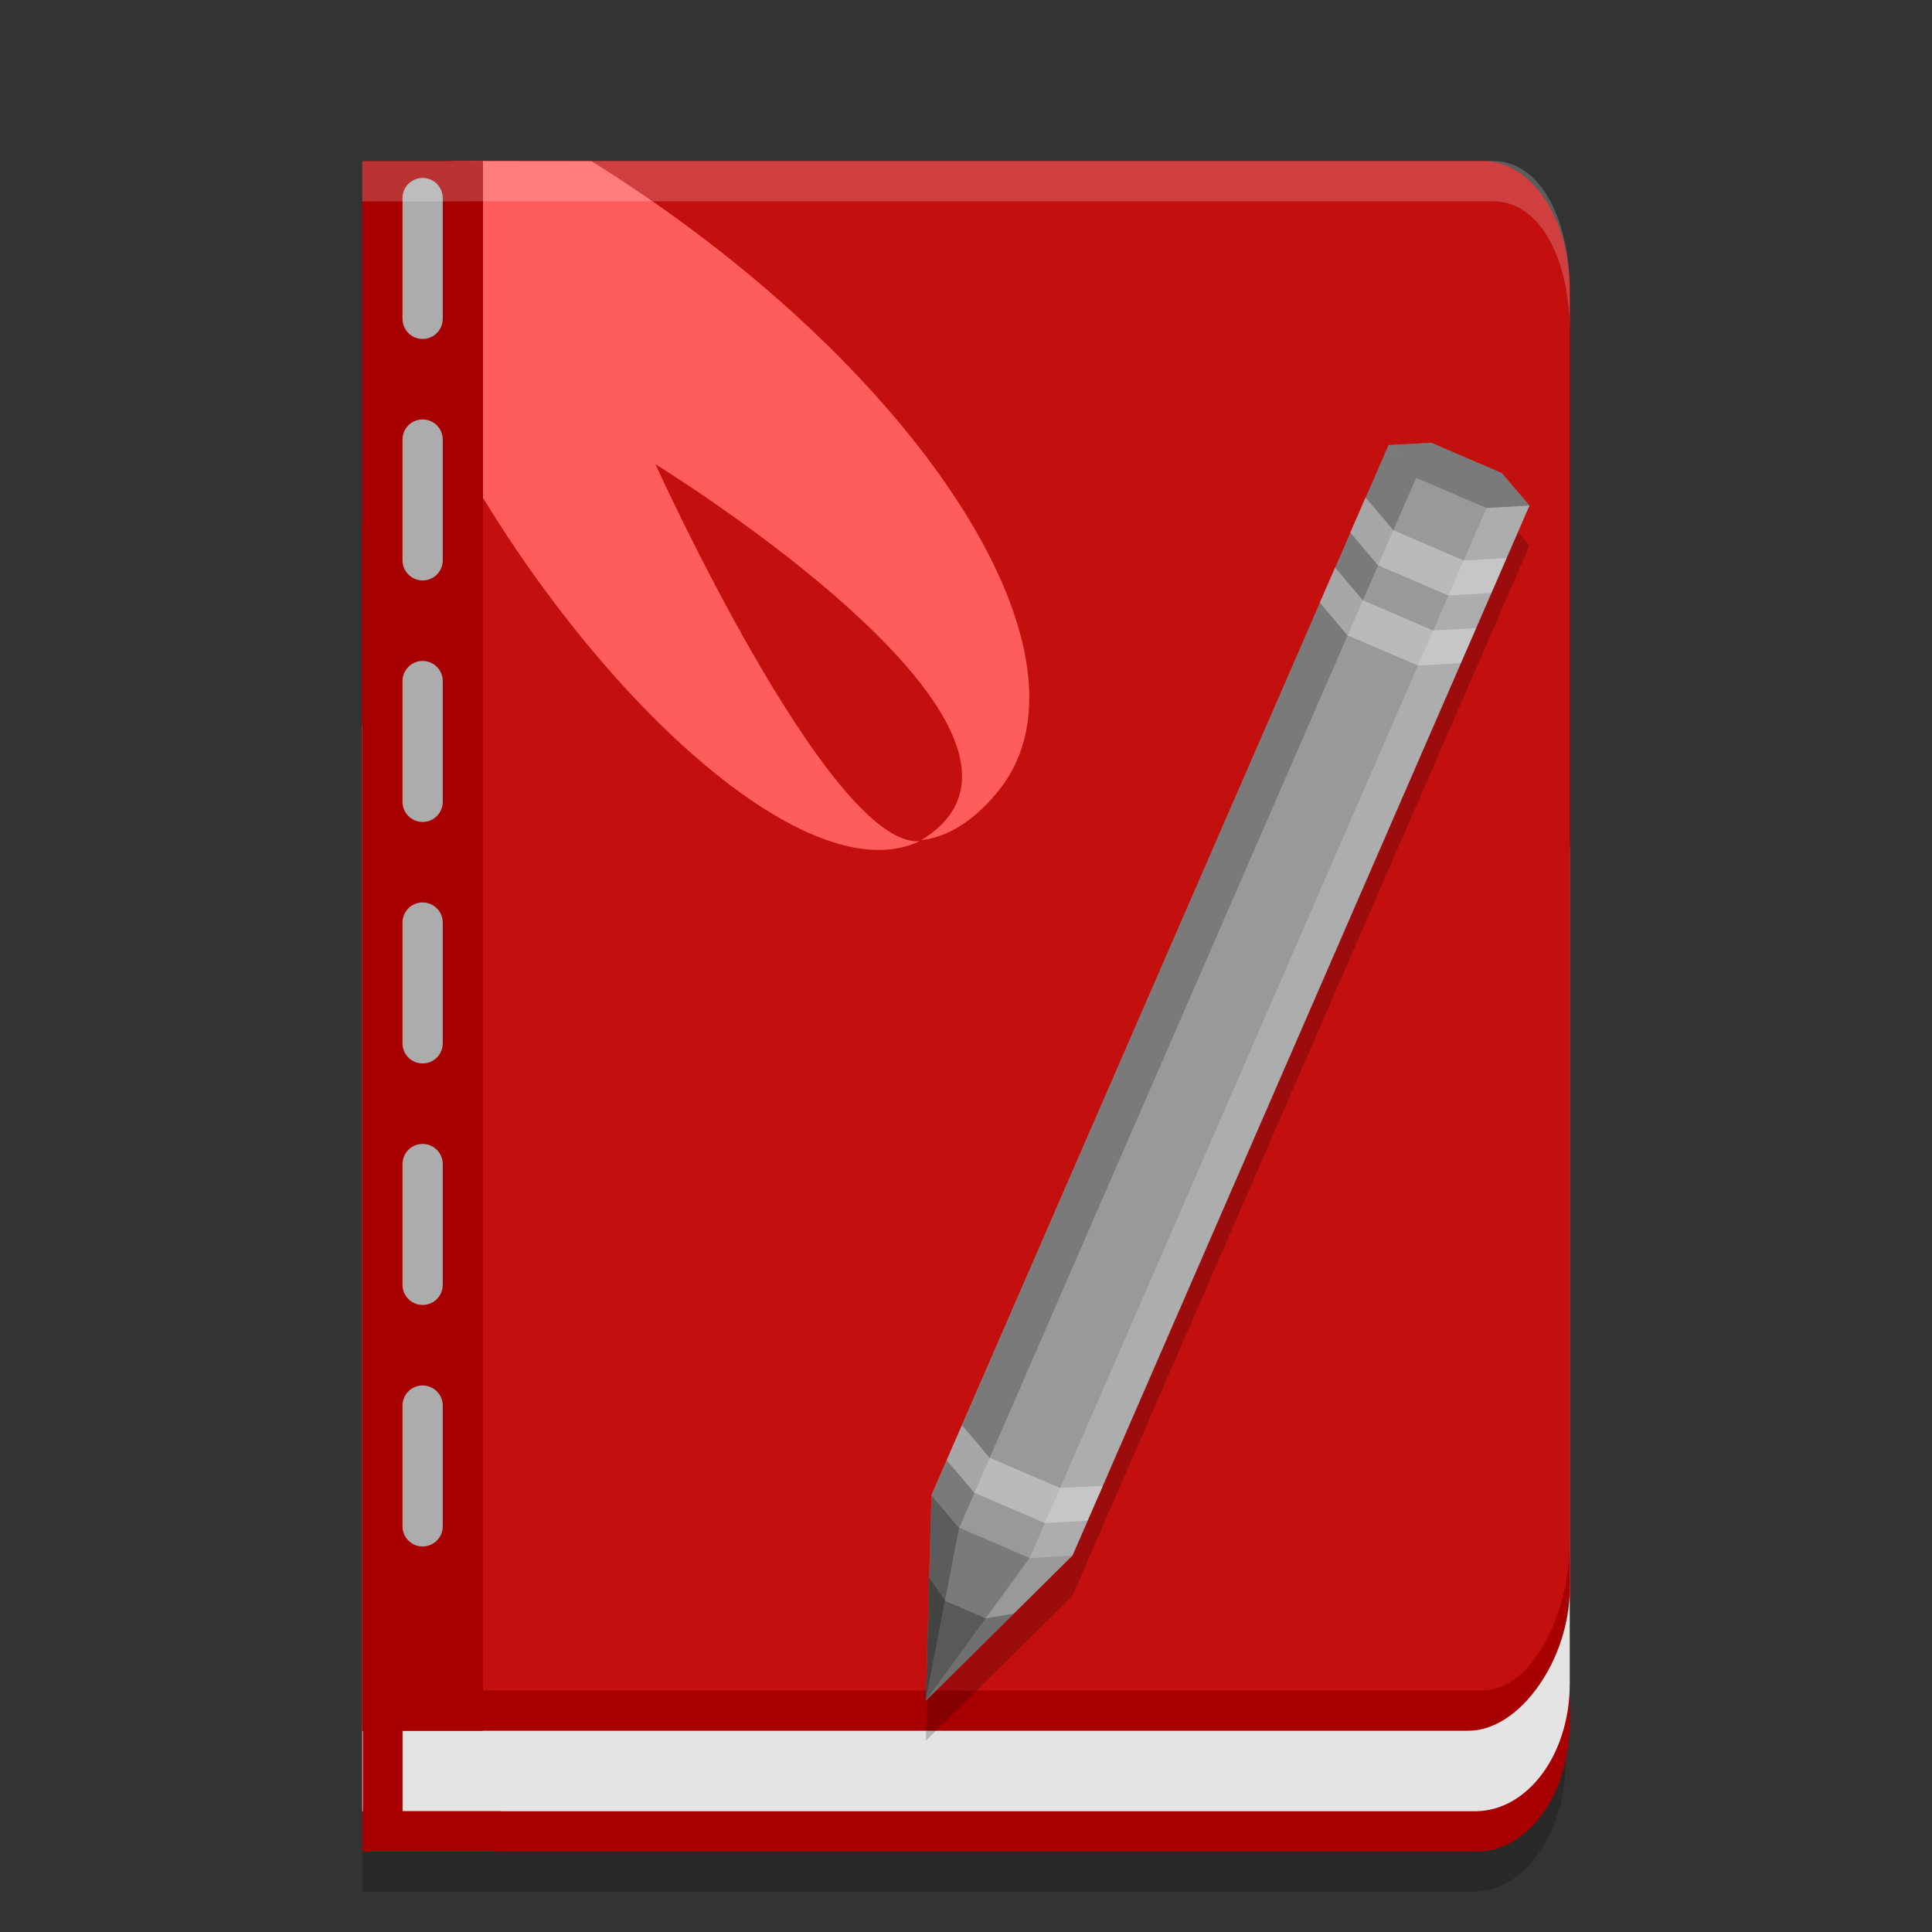 <?xml version="1.0" encoding="UTF-8" standalone="no"?>
<svg
   width="48"
   height="48"
   version="1.1"
   id="svg18"
   sodipodi:docname="org.kde.karp@48x48.svg"
   inkscape:version="1.4 (1:1.4+202410161351+e7c3feb100)"
   xmlns:inkscape="http://www.inkscape.org/namespaces/inkscape"
   xmlns:sodipodi="http://sodipodi.sourceforge.net/DTD/sodipodi-0.dtd"
   xmlns="http://www.w3.org/2000/svg"
   xmlns:svg="http://www.w3.org/2000/svg">
  <rect width="100%" height="100%" fill="#333333" stroke="none"/>
  <defs
     id="defs18" />
  <sodipodi:namedview
     id="namedview18"
     pagecolor="#ffffff"
     bordercolor="#111111"
     borderopacity="1"
     inkscape:showpageshadow="0"
     inkscape:pageopacity="0"
     inkscape:pagecheckerboard="1"
     inkscape:deskcolor="#d1d1d1"
     inkscape:zoom="11.0625"
     inkscape:cx="24"
     inkscape:cy="24"
     inkscape:window-width="1366"
     inkscape:window-height="708"
     inkscape:window-x="0"
     inkscape:window-y="32"
     inkscape:window-maximized="1"
     inkscape:current-layer="svg18" />
  <path
     d="m11.728 5.005h-2.728v38.722l2.728 0.475zm-0.09-0.005v39.194h25.257c1.166 0 2.105-1.945 2.105-3.77v-32.128c0-1.826-0.939-3.295-2.105-3.295zm-2.638 8.243v33.757h27.605c1.274 0 2.3-1.47 2.3-3.296v-27.166c0-1.826-1.026-3.296-2.3-3.296z"
     style="opacity:.2"
     id="path1" />
  <g
     id="g8">
    <title
       id="title1">Book</title>
    <path
       d="m9 13v33h27.692c1.278 0 2.308-1.437 2.308-3.222v-26.557c0-1.785-1.029-3.222-2.308-3.222z"
       style="fill:#a80000"
       id="path2" />
    <path
       d="m9 18v27h27.647c1.304 0 2.353-1.412 2.353-3.165v-20.669c0-1.754-1.049-3.165-2.353-3.165z"
       style="fill:#e4e4e4"
       id="path3" />
    <path
       d="m9 5v38h27.483c1.278 0 2.517-1.771 2.517-3.546v-31.249c0-1.776-1.029-3.205-2.308-3.205z"
       style="fill:#a80000"
       id="path4" />
    <path
       d="m11 4v38h25.846c1.193 0 2.154-1.885 2.154-3.655v-31.15c0-1.77-0.961-3.195-2.154-3.195z"
       style="fill:#c40f0f"
       id="path5" />
    <path
       d="m11.254 4-1.979 2.594c2.54 7.744 10.075 15.976 13.573 14.305-2.242 0.166-6.563-9.365-6.563-9.365s10.93 6.716 6.603 9.339c0.657-0.074 1.32-0.474 1.946-1.259 2.672-3.4-2.175-10.654-10.14-15.61z"
       style="fill:#ff5c5c;stop-color:#000000"
       id="path6" />
    <path
       d="m12 4h-3v39h3z"
       style="fill:#a80000"
       id="path7" />
    <path
       d="m9.015 42.075v3.925h3.437v-1h-2.451v-2.486h1.764v-0.438z"
       style="fill:#a80000"
       id="path8" />
    <line
       x1="10.5"
       x2="10.5"
       y1="4.921"
       y2="40.855"
       stroke="#acacac"
       stroke-dasharray="40, 40"
       stroke-linecap="round"
       stroke-width="0.51"
       style="stroke-width:1;stroke-dasharray:3;stroke-dashoffset:0"
       id="line8" />
  </g>
  <g
     id="g17">
    <title
       id="title8">Pen</title>
    <path
       d="m35.56 12-1.063 0.057-11.355 26.088-0.141 5.102 3.644-3.599 11.355-26.088-0.689-0.809z"
       style="opacity:.2"
       id="path9" />
    <path
       d="m35.56 11-1.063 0.057-11.355 26.088-0.141 5.11 3.644-3.606 11.355-26.088-0.689-0.809z"
       style="fill:#999999"
       id="path10" />
    <path
       d="m34.493 11.057-11.345 26.088 0.685 0.813 11.352-26.088z"
       fill-opacity=".2"
       id="path11" />
    <path
       d="m37.996 12.561-1.063 0.057-11.352 26.092 1.063-0.061z"
       fill="#ffffff"
       fill-opacity=".2"
       id="path12" />
    <path
       d="m23.829 37.955 1.752 0.752-2.578 3.541z"
       fill-opacity=".2"
       id="path13" />
    <path
       d="m23.144 37.146 0.685 0.813-0.829 4.29z"
       fill-opacity=".4"
       id="path14" />
    <path
       d="m35.56 11-1.063 0.057 0.685 0.813 1.752 0.752 1.063-0.061-0.685-0.809z"
       fill-opacity=".2"
       id="path15" />
    <path
       d="m23.901 35.409-0.379 0.87 0.685 0.809 1.752 0.752 1.063-0.061 0.379-0.867-1.063 0.057-1.752-0.752zm10.025-23.049-0.378 0.87 0.685 0.813 1.752 0.752 1.067-0.061 0.379-0.87-1.067 0.061-1.748-0.752zm-0.757 1.74-0.379 0.87 0.685 0.813 1.752 0.752 1.067-0.061 0.379-0.87-1.067 0.061-1.748-0.752z"
       style="fill-opacity:.4;fill:#ececec"
       id="path16" />
    <path
       d="m25.188 40.089-0.696 0.118-1.009-0.433-0.397-0.577-0.083 3.051z"
       fill-opacity=".266"
       id="path17" />
  </g>
  <path
     d="m11.656 4v0.004h-2.656v1h2.656v-0.004h25.436c1.174 0 1.908 1.445 1.908 3.238v-1c0-1.805-0.734-3.238-1.908-3.238z"
     style="fill:#ffffff;opacity:.2"
     id="path18" />
</svg>

